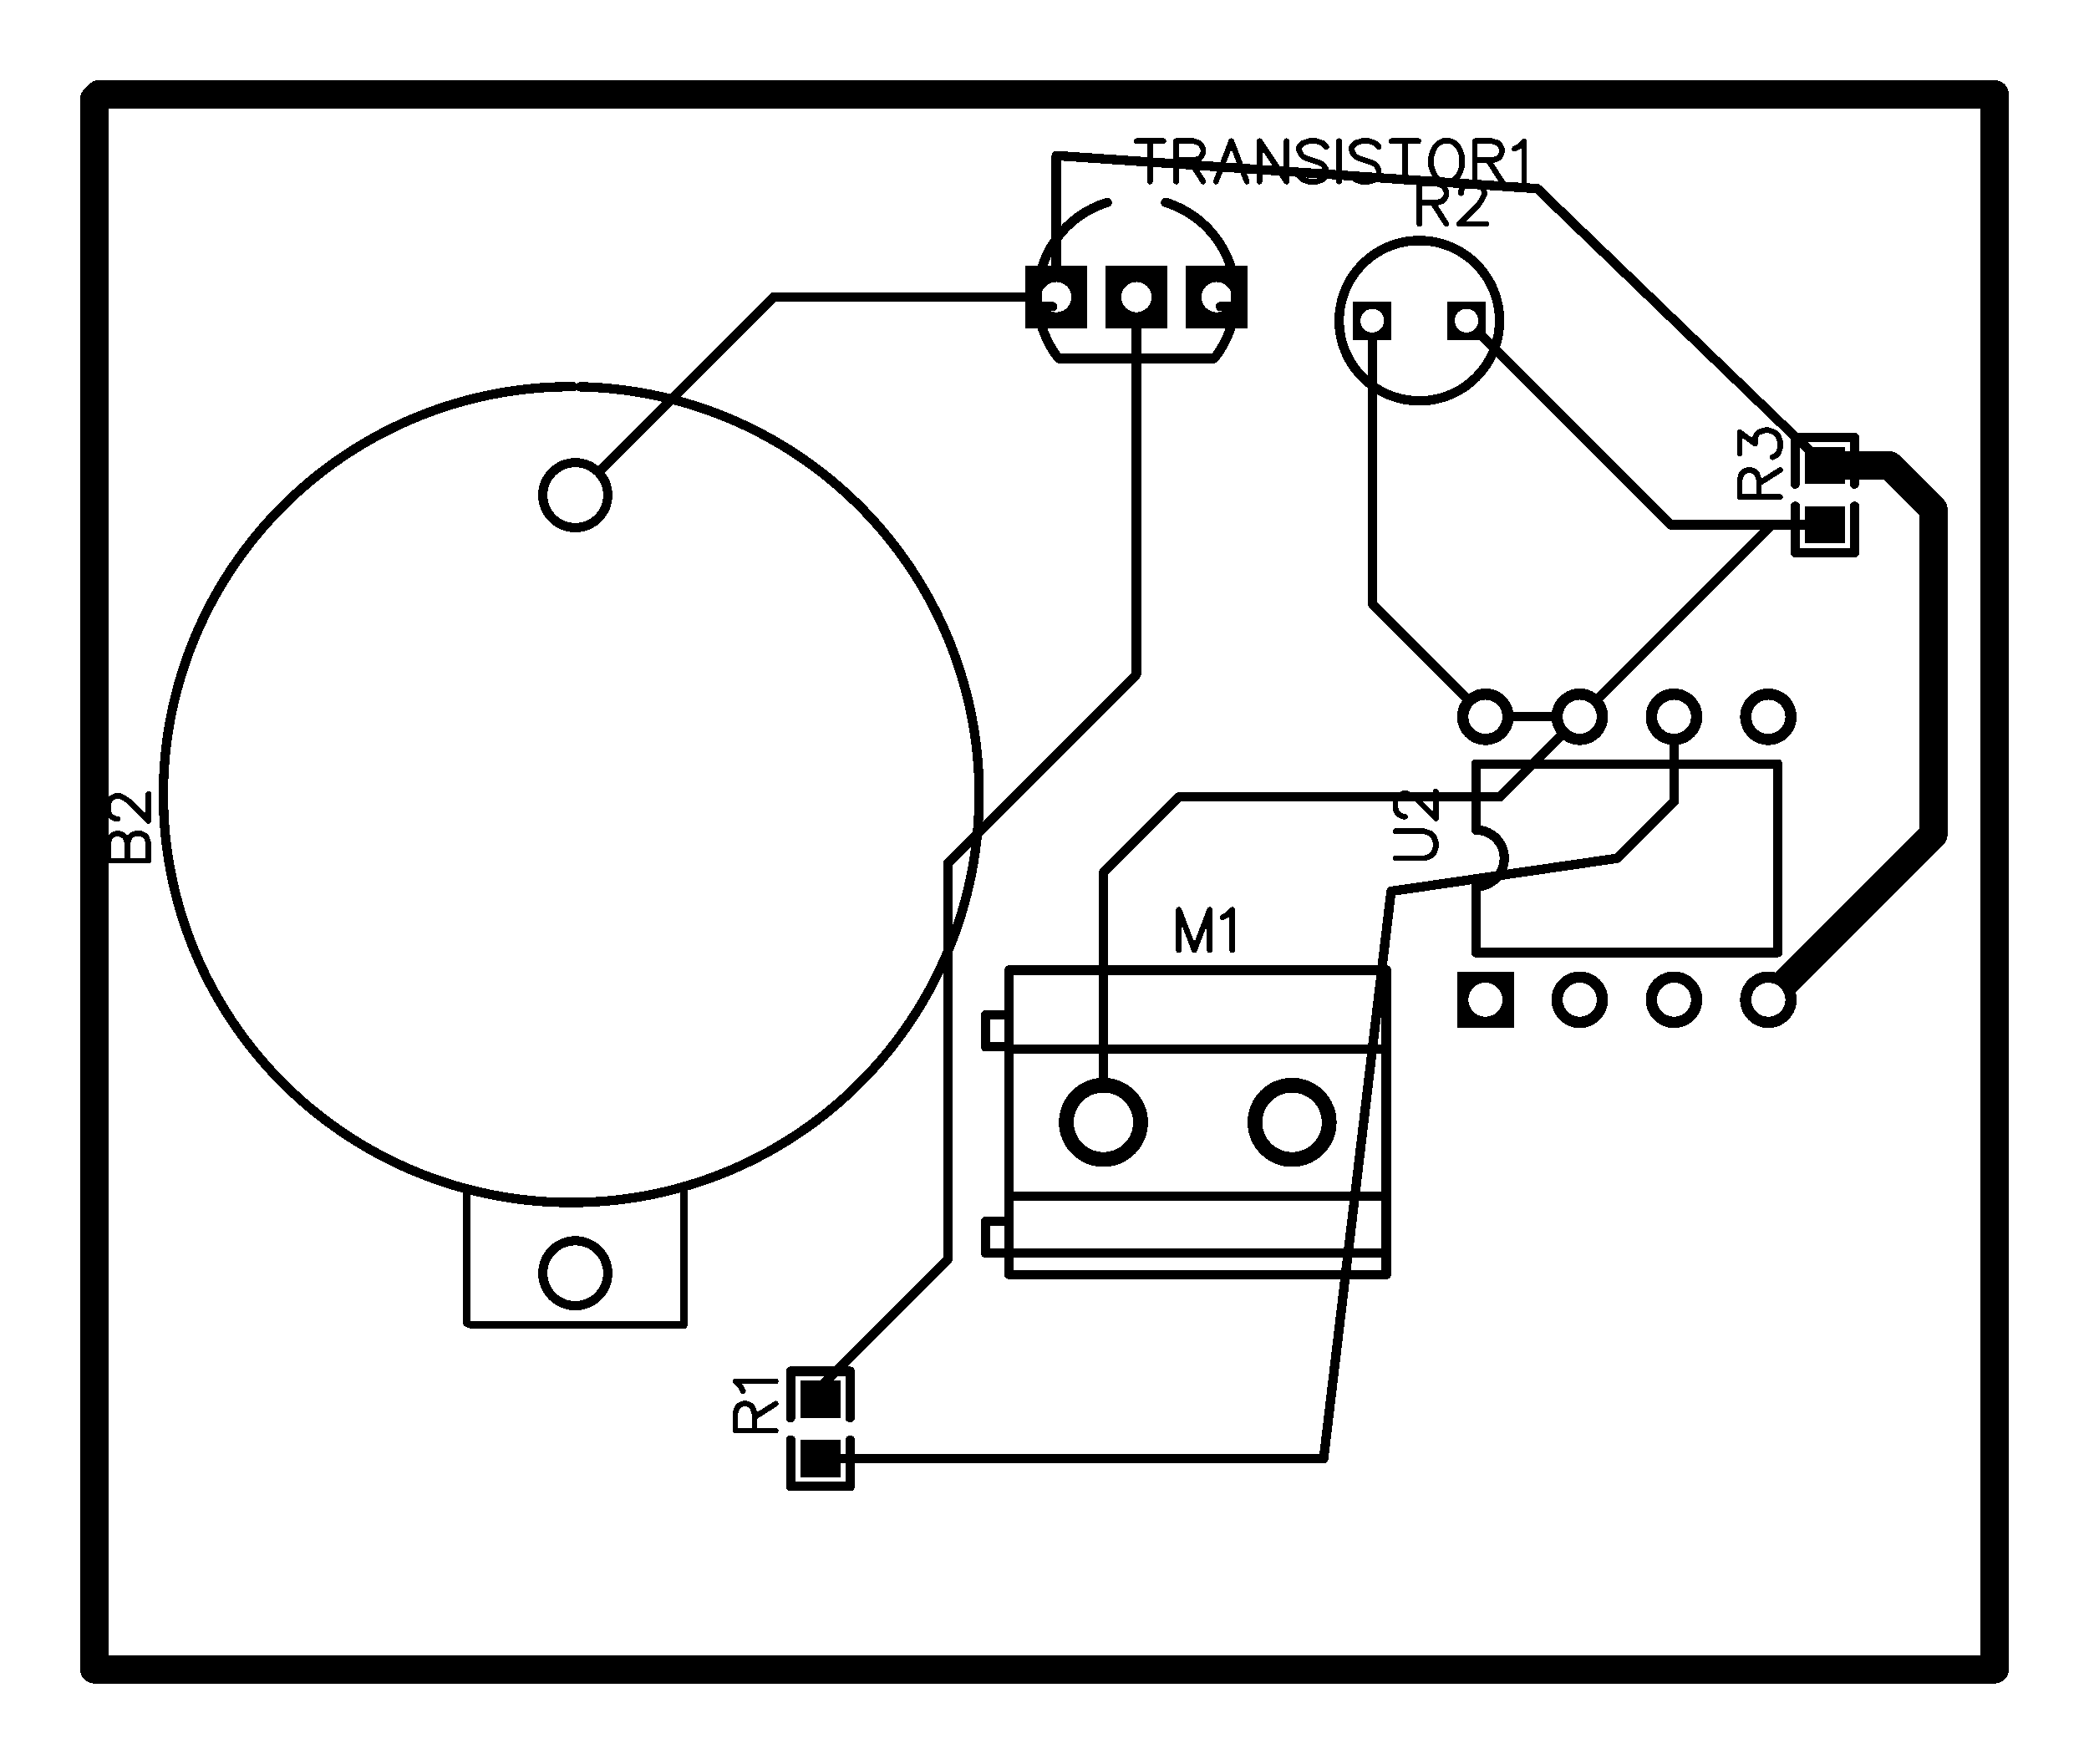 <svg xmlns="http://www.w3.org/2000/svg" xmlns:xlink="http://www.w3.org/1999/xlink" width="56.261mm" height="47.498mm" viewBox="4048 3040 221.5 187"><title></title><style type="text/css">
*[layerid="1"] {stroke:#000000;fill:#000000;}
*[layerid="2"] {stroke:#000000;fill:#000000;}
*[layerid="3"] {stroke:#000000;fill:#000000;}
*[layerid="4"] {stroke:#000000;fill:#000000;}
*[layerid="5"] {stroke:#000000;fill:#000000;}
*[layerid="6"] {stroke:#000000;fill:#000000;}
*[layerid="7"] {stroke:#000000;fill:#000000;}
*[layerid="8"] {stroke:#000000;fill:#000000;}
*[layerid="9"] {stroke:#000000;fill:#000000;}
*[layerid="10"] {stroke:#000000;fill:#000000;}
*[layerid="11"] {stroke:#000000;fill:#000000;}
*[layerid="12"] {stroke:#000000;fill:#000000;}
*[layerid="13"] {stroke:#000000;fill:#000000;}
*[layerid="14"] {stroke:#000000;fill:#000000;}
*[layerid="15"] {stroke:#000000;fill:#000000;}
*[layerid="19"] {stroke:#000000;fill:#000000;}
*[layerid="21"] {stroke:#000000;fill:#000000;}
*[layerid="22"] {stroke:#000000;fill:#000000;}
*[layerid="23"] {stroke:#000000;fill:#000000;}
*[layerid="24"] {stroke:#000000;fill:#000000;}
*[layerid="25"] {stroke:#000000;fill:#000000;}
*[layerid="26"] {stroke:#000000;fill:#000000;}
*[layerid="27"] {stroke:#000000;fill:#000000;}
*[layerid="28"] {stroke:#000000;fill:#000000;}
*[layerid="29"] {stroke:#000000;fill:#000000;}
*[layerid="30"] {stroke:#000000;fill:#000000;}
*[layerid="31"] {stroke:#000000;fill:#000000;}
*[layerid="32"] {stroke:#000000;fill:#000000;}
*[layerid="33"] {stroke:#000000;fill:#000000;}
*[layerid="34"] {stroke:#000000;fill:#000000;}
*[layerid="35"] {stroke:#000000;fill:#000000;}
*[layerid="36"] {stroke:#000000;fill:#000000;}
*[layerid="37"] {stroke:#000000;fill:#000000;}
*[layerid="38"] {stroke:#000000;fill:#000000;}
*[layerid="39"] {stroke:#000000;fill:#000000;}
*[layerid="40"] {stroke:#000000;fill:#000000;}
*[layerid="41"] {stroke:#000000;fill:#000000;}
*[layerid="42"] {stroke:#000000;fill:#000000;}
*[layerid="43"] {stroke:#000000;fill:#000000;}
*[layerid="44"] {stroke:#000000;fill:#000000;}
*[layerid="45"] {stroke:#000000;fill:#000000;}
*[layerid="46"] {stroke:#000000;fill:#000000;}
*[layerid="47"] {stroke:#000000;fill:#000000;}
*[layerid="48"] {stroke:#000000;fill:#000000;}
*[layerid="49"] {stroke:#000000;fill:#000000;}
*[layerid="50"] {stroke:#000000;fill:#000000;}
*[layerid="51"] {stroke:#000000;fill:#000000;}
*[layerid="52"] {stroke:#000000;fill:#000000;}
*[layerid="99"] {stroke:#000000;fill:#000000;}
*[layerid="100"] {stroke:#000000;fill:#000000;}
*[layerid="101"] {stroke:#000000;fill:#000000;}
*[layerid="Hole"] {stroke:#000000;fill:#000000;}
*[layerid="DRCError"] {stroke:#000000;fill:#000000;}
*[fill="none"] {fill: none;}
*[stroke="none"] {stroke: none;}
path, polyline, polygon, line {stroke-linecap:round;}
g[c_partid="part_pad"][layerid="1"] ellipse:not([c_etype="pad_outer"]) {fill:#000000;}
g[c_partid="part_pad"][layerid="1"] polygon:not([c_etype="pad_outer"]) {fill:#000000;}
g[c_partid="part_pad"][layerid="1"] polyline:not([c_etype="pad_outer"]) {stroke:#000000;}
g[c_partid="part_pad"][layerid="2"] ellipse:not([c_etype="pad_outer"]) {fill:#000000;}
g[c_partid="part_pad"][layerid="2"] polygon:not([c_etype="pad_outer"]) {fill:#000000;}
g[c_partid="part_pad"][layerid="2"] polyline:not([c_etype="pad_outer"]) {stroke:#000000;}
g[c_partid="part_pad"][layerid="11"] ellipse:not([c_etype="pad_outer"]) {fill:#000000;}
g[c_partid="part_pad"][layerid="11"] polygon:not([c_etype="pad_outer"]) {fill:#000000;}
g[c_partid="part_pad"][layerid="11"] polyline:not([c_etype="pad_outer"]) {stroke:#000000;}
g[c_partid="part_pad"][layerid="11"] circle {fill:#FFFFFF;}
g[c_partid="part_pad"][layerid="11"] > polyline:nth-of-type(2) {stroke:#FFFFFF;}
g[c_partid="part_pad"][layerid="11"][c_shape="ELLIPSE"]  polyline:nth-last-of-type(1) {stroke:#FFFFFF;}
g[c_partid="part_pad"][layerid="11"][c_shape="RECT"]  polyline:nth-last-of-type(1) {stroke:#FFFFFF;}
g[c_partid="part_pad"][layerid="11"][c_shape="POLYGON"]  polyline:nth-last-of-type(1) {stroke:#FFFFFF;}
g[c_partid="part_via"] > * + circle, #gCurParts g[c_partid="part_via"] > * + circle {fill:#FFFFFF;}
g[c_partid="part_pad"] > polygon[c_etype="pad_outer"], #gCurParts g[c_partid="part_pad"] > polygon[c_etype="pad_outer"] {stroke-linejoin: miter;stroke-miterlimit: 100;}
g[c_partid="part_hole"] > circle {fill: #FFFFFF;}path, polyline, polygon {stroke-linejoin:round;}
rect, circle, ellipse, polyline, line, polygon, path {shape-rendering:crispEdges;}
</style>
<rect x="4048" y="3040" width="221.5" height="187" fill="#FFFFFF" stroke="none"/><polyline points="4241.5 3089.35 4248.35 3089.35 4253 3094 4253 3128.5 4235.5 3146" stroke-width="3"  stroke-linecap="round" fill="none" layerid="1" net="R3_2" id="gge230" locked="0" /><polyline points="4160 3071.5 4160 3056.5 4211 3060 4241.5 3089.35" stroke-width="1"  stroke-linecap="round" fill="none" layerid="1" net="R3_2" id="gge213" locked="0" /><polyline points="4225.5 3116 4225.5 3125 4219.5 3131 4195.5 3134.5 4188.35 3194.65 4135 3194.65" stroke-width="1"  stroke-linecap="round" fill="none" layerid="1" net="R1_1" id="gge212" locked="0" /><polyline points="4109 3092.5 4130 3071.5 4160 3071.5" stroke-width="1"  stroke-linecap="round" fill="none" layerid="1" net="R3_2" id="gge198" locked="0" /><polyline points="4205.5 3116 4193.5 3104 4193.5 3074" stroke-width="1"  stroke-linecap="round" fill="none" layerid="1" net="R2_1" id="gge200" locked="0" /><polyline points="4203.5 3074 4225.149 3095.649 4241.5 3095.649" stroke-width="1"  stroke-linecap="round" fill="none" layerid="1" net="R3_1" id="gge201" locked="0" /><polyline points="4165 3159 4165 3132.5 4173 3124.5 4207 3124.5 4215.5 3116 4205.5 3116" stroke-width="1"  stroke-linecap="round" fill="none" layerid="1" net="R2_1" id="gge204" locked="0" /><polyline points="4241.5 3095.649 4235.851 3095.649 4215.5 3116" stroke-width="1"  stroke-linecap="round" fill="none" layerid="1" net="R3_1" id="gge202" locked="0" /><polyline points="4168.5 3071.5 4168.5 3111.5 4148.5 3131.5 4148.5 3173.5 4135 3187 4135 3188.351" stroke-width="1"  stroke-linecap="round" fill="none" layerid="1" net="R1_2" id="gge211" locked="0" /><g c_partid="part_pad" c_etype="pinpart" c_origin="4241.5,3089.35" layerid="1" number="2" net="R3_2" plated ="Y"  id="gge107" locked="0" c_rotation="90" c_width="3.937" c_height="4.331" title="R3_2" c_shape="RECT" pasteexpansion="0" solderexpansion="0.4"><polygon  c_etype="pad_shell" points="4239.335 3091.319 4239.335 3087.382 4243.665 3087.382 4243.665 3091.319" layerid="1" stroke-width="0" /><circle c_etype="pad_hole" cx="4241.5" cy="3089.351" r="0" layerid="1" stroke-width="0"/></g><g c_partid="part_pad" c_etype="pinpart" c_origin="4241.5,3095.649" layerid="1" number="1" net="R3_1" plated ="Y"  id="gge112" locked="0" c_rotation="90" c_width="3.937" c_height="4.331" title="R3_1" c_shape="RECT" pasteexpansion="0" solderexpansion="0.4"><polygon  c_etype="pad_shell" points="4239.335 3097.618 4239.335 3093.681 4243.665 3093.681 4243.665 3097.618" layerid="1" stroke-width="0" /><circle c_etype="pad_hole" cx="4241.5" cy="3095.649" r="0" layerid="1" stroke-width="0"/></g><g c_partid="part_pad" c_etype="pinpart" c_origin="4135,3188.35" layerid="1" number="2" net="R1_2" plated ="Y"  id="gge131" locked="0" c_rotation="90" c_width="3.937" c_height="4.331" title="R1_2" c_shape="RECT" pasteexpansion="0" solderexpansion="0.4"><polygon  c_etype="pad_shell" points="4132.835 3190.319 4132.835 3186.382 4137.165 3186.382 4137.165 3190.319" layerid="1" stroke-width="0" /><circle c_etype="pad_hole" cx="4135" cy="3188.351" r="0" layerid="1" stroke-width="0"/></g><g c_partid="part_pad" c_etype="pinpart" c_origin="4135,3194.649" layerid="1" number="1" net="R1_1" plated ="Y"  id="gge136" locked="0" c_rotation="90" c_width="3.937" c_height="4.331" title="R1_1" c_shape="RECT" pasteexpansion="0" solderexpansion="0.4"><polygon  c_etype="pad_shell" points="4132.835 3196.618 4132.835 3192.681 4137.165 3192.681 4137.165 3196.618" layerid="1" stroke-width="0" /><circle c_etype="pad_hole" cx="4135" cy="3194.649" r="0" layerid="1" stroke-width="0"/></g><g c_partid="part_pad" c_etype="pinpart" c_origin="4165,3159" layerid="11" number="1" net="R2_1" plated ="Y"  id="gge18" locked="0" c_rotation="0" c_width="9.449" c_height="9.449" title="R2_1" c_shape="ELLIPSE" pasteexpansion="0" solderexpansion="0.4"><ellipse c_etype="pad_shell" cx="4165" cy="3159" rx="4.724" ry="4.724" layerid="11" stroke-width="0"/><circle c_etype="pad_hole" cx="4165" cy="3159" r="3.15" layerid="11" stroke-width="0"/></g><g c_partid="part_pad" c_etype="pinpart" c_origin="4185,3159" layerid="11" number="2" net="M1_2" plated ="Y"  id="gge23" locked="0" c_rotation="0" c_width="9.449" c_height="9.449" title="M1_2" c_shape="ELLIPSE" pasteexpansion="0" solderexpansion="0.4"><ellipse c_etype="pad_shell" cx="4185" cy="3159" rx="4.724" ry="4.724" layerid="11" stroke-width="0"/><circle c_etype="pad_hole" cx="4185" cy="3159" r="3.15" layerid="11" stroke-width="0"/></g><g c_partid="part_pad" c_etype="pinpart" c_origin="4203.5,3074" layerid="11" number="2" net="R3_1" plated ="Y"  id="gge35" locked="0" c_rotation="0" c_width="4.07" c_height="4.07" title="R3_1" c_shape="RECT" pasteexpansion="0" solderexpansion="0.4"><polygon  c_etype="pad_shell" points="4201.462 3071.967 4205.537 3071.967 4205.537 3076.032 4201.462 3076.032" layerid="11" stroke-width="0" /><circle c_etype="pad_hole" cx="4203.5" cy="3074" r="1.25" layerid="11" stroke-width="0"/></g><g c_partid="part_pad" c_etype="pinpart" c_origin="4193.5,3074" layerid="11" number="1" net="R2_1" plated ="Y"  id="gge40" locked="0" c_rotation="0" c_width="4.07" c_height="4.07" title="R2_1" c_shape="RECT" pasteexpansion="0" solderexpansion="0.4"><polygon  c_etype="pad_shell" points="4191.462 3071.967 4195.537 3071.967 4195.537 3076.032 4191.462 3076.032" layerid="11" stroke-width="0" /><circle c_etype="pad_hole" cx="4193.5" cy="3074" r="1.25" layerid="11" stroke-width="0"/></g><g c_partid="part_pad" c_etype="pinpart" c_origin="4205.5,3146" layerid="11" number="1" net="U2_1" plated ="Y"  id="gge53" locked="0" c_rotation="90" c_width="6" c_height="6" title="U2_1" c_shape="RECT" pasteexpansion="0" solderexpansion="0.4"><polygon  c_etype="pad_shell" points="4202.5 3149 4202.5 3143 4208.5 3143 4208.5 3149" layerid="11" stroke-width="0" /><circle c_etype="pad_hole" cx="4205.5" cy="3146" r="1.8" layerid="11" stroke-width="0"/></g><g c_partid="part_pad" c_etype="pinpart" c_origin="4215.5,3146" layerid="11" number="2" net="U2_2" plated ="Y"  id="gge58" locked="0" c_rotation="90" c_width="6" c_height="6" title="U2_2" c_shape="ELLIPSE" pasteexpansion="0" solderexpansion="0.4"><ellipse c_etype="pad_shell" cx="4215.5" cy="3146" rx="3" ry="3" layerid="11" stroke-width="0"/><circle c_etype="pad_hole" cx="4215.5" cy="3146" r="1.8" layerid="11" stroke-width="0"/></g><g c_partid="part_pad" c_etype="pinpart" c_origin="4225.5,3146" layerid="11" number="3" net="U2_3" plated ="Y"  id="gge63" locked="0" c_rotation="90" c_width="6" c_height="6" title="U2_3" c_shape="ELLIPSE" pasteexpansion="0" solderexpansion="0.4"><ellipse c_etype="pad_shell" cx="4225.5" cy="3146" rx="3" ry="3" layerid="11" stroke-width="0"/><circle c_etype="pad_hole" cx="4225.5" cy="3146" r="1.8" layerid="11" stroke-width="0"/></g><g c_partid="part_pad" c_etype="pinpart" c_origin="4235.5,3146" layerid="11" number="4" net="R3_2" plated ="Y"  id="gge68" locked="0" c_rotation="90" c_width="6" c_height="6" title="R3_2" c_shape="ELLIPSE" pasteexpansion="0" solderexpansion="0.4"><ellipse c_etype="pad_shell" cx="4235.5" cy="3146" rx="3" ry="3" layerid="11" stroke-width="0"/><circle c_etype="pad_hole" cx="4235.5" cy="3146" r="1.8" layerid="11" stroke-width="0"/></g><g c_partid="part_pad" c_etype="pinpart" c_origin="4235.5,3116" layerid="11" number="5" net="U2_5" plated ="Y"  id="gge73" locked="0" c_rotation="90" c_width="6" c_height="6" title="U2_5" c_shape="ELLIPSE" pasteexpansion="0" solderexpansion="0.4"><ellipse c_etype="pad_shell" cx="4235.5" cy="3116" rx="3" ry="3" layerid="11" stroke-width="0"/><circle c_etype="pad_hole" cx="4235.5" cy="3116" r="1.8" layerid="11" stroke-width="0"/></g><g c_partid="part_pad" c_etype="pinpart" c_origin="4225.5,3116" layerid="11" number="6" net="R1_1" plated ="Y"  id="gge78" locked="0" c_rotation="90" c_width="6" c_height="6" title="R1_1" c_shape="ELLIPSE" pasteexpansion="0" solderexpansion="0.4"><ellipse c_etype="pad_shell" cx="4225.5" cy="3116" rx="3" ry="3" layerid="11" stroke-width="0"/><circle c_etype="pad_hole" cx="4225.5" cy="3116" r="1.8" layerid="11" stroke-width="0"/></g><g c_partid="part_pad" c_etype="pinpart" c_origin="4215.5,3116" layerid="11" number="7" net="R3_1" plated ="Y"  id="gge83" locked="0" c_rotation="90" c_width="6" c_height="6" title="R3_1" c_shape="ELLIPSE" pasteexpansion="0" solderexpansion="0.4"><ellipse c_etype="pad_shell" cx="4215.5" cy="3116" rx="3" ry="3" layerid="11" stroke-width="0"/><circle c_etype="pad_hole" cx="4215.5" cy="3116" r="1.8" layerid="11" stroke-width="0"/></g><g c_partid="part_pad" c_etype="pinpart" c_origin="4205.5,3116" layerid="11" number="8" net="R2_1" plated ="Y"  id="gge88" locked="0" c_rotation="90" c_width="6" c_height="6" title="R2_1" c_shape="ELLIPSE" pasteexpansion="0" solderexpansion="0.4"><ellipse c_etype="pad_shell" cx="4205.5" cy="3116" rx="3" ry="3" layerid="11" stroke-width="0"/><circle c_etype="pad_hole" cx="4205.5" cy="3116" r="1.8" layerid="11" stroke-width="0"/></g><g c_partid="part_pad" c_etype="pinpart" c_origin="4160,3071.5" layerid="11" number="1" net="R3_2" plated ="Y"  id="gge153" locked="0" c_rotation="0" c_width="6.6" c_height="6.6" title="R3_2" c_shape="RECT" pasteexpansion="0" solderexpansion="0.4"><polygon  c_etype="pad_shell" points="4156.7 3068.2 4163.3 3068.2 4163.3 3074.8 4156.7 3074.8" layerid="11" stroke-width="0" /><circle c_etype="pad_hole" cx="4160" cy="3071.5" r="1.6" layerid="11" stroke-width="0"/></g><g c_partid="part_pad" c_etype="pinpart" c_origin="4168.5,3071.5" layerid="11" number="2" net="R1_2" plated ="Y"  id="gge158" locked="0" c_rotation="0" c_width="6.6" c_height="6.6" title="R1_2" c_shape="RECT" pasteexpansion="0" solderexpansion="0.4"><polygon  c_etype="pad_shell" points="4165.2 3068.2 4171.8 3068.2 4171.8 3074.8 4165.2 3074.8" layerid="11" stroke-width="0" /><circle c_etype="pad_hole" cx="4168.5" cy="3071.5" r="1.6" layerid="11" stroke-width="0"/></g><g c_partid="part_pad" c_etype="pinpart" c_origin="4177,3071.5" layerid="11" number="3" net="M1_2" plated ="Y"  id="gge163" locked="0" c_rotation="0" c_width="6.6" c_height="6.6" title="M1_2" c_shape="RECT" pasteexpansion="0" solderexpansion="0.4"><polygon  c_etype="pad_shell" points="4173.7 3068.2 4180.3 3068.2 4180.3 3074.8 4173.7 3074.8" layerid="11" stroke-width="0" /><circle c_etype="pad_hole" cx="4177" cy="3071.5" r="1.6" layerid="11" stroke-width="0"/></g><g c_partid="part_pad" c_etype="pinpart" c_origin="4109,3175" layerid="11" number="1" net="R2_1" plated ="Y"  id="gge176" locked="0" c_rotation="90" c_width="7.874" c_height="7.874" title="R2_1" c_shape="ELLIPSE" pasteexpansion="0" solderexpansion="0.4"><ellipse c_etype="pad_shell" cx="4109" cy="3175" rx="3.937" ry="3.937" layerid="11" stroke-width="0"/><circle c_etype="pad_hole" cx="4109" cy="3175" r="2.953" layerid="11" stroke-width="0"/></g><g c_partid="part_pad" c_etype="pinpart" c_origin="4109,3092.5" layerid="11" number="2" net="R3_2" plated ="Y"  id="gge181" locked="0" c_rotation="90" c_width="7.874" c_height="7.874" title="R3_2" c_shape="ELLIPSE" pasteexpansion="0" solderexpansion="0.4"><ellipse c_etype="pad_shell" cx="4109" cy="3092.5" rx="3.937" ry="3.937" layerid="11" stroke-width="0"/><circle c_etype="pad_hole" cx="4109" cy="3092.5" r="2.953" layerid="11" stroke-width="0"/></g><polyline points="4155 3169.5 4152.5 3169.5 4152.5 3172.873 4155 3172.873" stroke-width="1"  stroke-linecap="round" fill="none" layerid="3" net="" id="gge7" locked="0" /><polyline points="4155 3147.627 4152.5 3147.627 4152.5 3151 4155 3151" stroke-width="1"  stroke-linecap="round" fill="none" layerid="3" net="" id="gge8" locked="0" /><polyline points="4155 3172.846 4195 3172.846" stroke-width="1"  stroke-linecap="round" fill="none" layerid="3" net="" id="gge9" locked="0" /><polyline points="4155 3166.846 4195 3166.846" stroke-width="1"  stroke-linecap="round" fill="none" layerid="3" net="" id="gge10" locked="0" /><polyline points="4155 3151.246 4195 3151.246" stroke-width="1"  stroke-linecap="round" fill="none" layerid="3" net="" id="gge11" locked="0" /><polyline points="4155 3175.142 4195 3175.142" stroke-width="1"  stroke-linecap="round" fill="none" layerid="3" net="" id="gge12" locked="0" /><polyline points="4195 3142.858 4195 3175.142" stroke-width="1"  stroke-linecap="round" fill="none" layerid="3" net="" id="gge13" locked="0" /><polyline points="4155 3142.858 4155 3175.142" stroke-width="1"  stroke-linecap="round" fill="none" layerid="3" net="" id="gge14" locked="0" /><polyline points="4155 3142.858 4195 3142.858" stroke-width="1"  stroke-linecap="round" fill="none" layerid="3" net="" id="gge15" locked="0" /><polyline points="4204.5 3128 4204.5 3128 4204.5 3121 4236.5 3121 4236.5 3141 4204.5 3141 4204.5 3134 4204.5 3134" stroke-width="1"  stroke-linecap="round" fill="none" layerid="3" net="" id="gge51" locked="0" /><polyline points="4238.35 3098.602 4244.65 3098.602" stroke-width="1"  stroke-linecap="round" fill="none" layerid="3" net="" id="gge99" locked="0" /><polyline points="4244.63 3091.316 4244.63 3086.395" stroke-width="1"  stroke-linecap="round" fill="none" layerid="3" net="" id="gge100" locked="0" /><polyline points="4238.33 3091.316 4238.33 3086.395" stroke-width="1"  stroke-linecap="round" fill="none" layerid="3" net="" id="gge101" locked="0" /><polyline points="4244.65 3093.681 4244.65 3098.602" stroke-width="1"  stroke-linecap="round" fill="none" layerid="3" net="" id="gge102" locked="0" /><polyline points="4238.35 3093.681 4238.35 3098.602" stroke-width="1"  stroke-linecap="round" fill="none" layerid="3" net="" id="gge103" locked="0" /><polyline points="4238.33 3086.395 4244.63 3086.395" stroke-width="1"  stroke-linecap="round" fill="none" layerid="3" net="" id="gge104" locked="0" /><polyline points="4131.85 3197.602 4138.15 3197.602" stroke-width="1"  stroke-linecap="round" fill="none" layerid="3" net="" id="gge123" locked="0" /><polyline points="4138.13 3190.316 4138.13 3185.395" stroke-width="1"  stroke-linecap="round" fill="none" layerid="3" net="" id="gge124" locked="0" /><polyline points="4131.83 3190.316 4131.83 3185.395" stroke-width="1"  stroke-linecap="round" fill="none" layerid="3" net="" id="gge125" locked="0" /><polyline points="4138.15 3192.681 4138.15 3197.602" stroke-width="1"  stroke-linecap="round" fill="none" layerid="3" net="" id="gge126" locked="0" /><polyline points="4131.85 3192.681 4131.85 3197.602" stroke-width="1"  stroke-linecap="round" fill="none" layerid="3" net="" id="gge127" locked="0" /><polyline points="4131.83 3185.395 4138.13 3185.395" stroke-width="1"  stroke-linecap="round" fill="none" layerid="3" net="" id="gge128" locked="0" /><polyline points="4160.3 3078 4176.7 3078" stroke-width="1"  stroke-linecap="round" fill="none" layerid="3" net="" id="gge147" locked="0" /><polyline points="4158 3072.5 4159.6 3072.5" stroke-width="1"  stroke-linecap="round" fill="none" layerid="3" net="" id="gge148" locked="0" /><polyline points="4177.4 3072.5 4179 3072.5" stroke-width="1"  stroke-linecap="round" fill="none" layerid="3" net="" id="gge149" locked="0" /><polyline points="4120.5 3166 4120.5 3180.5 4098 3180.5 4097.5 3180.293 4097.5 3166.5" stroke-width="0.787"  stroke-linecap="round" fill="none" layerid="3" net="" id="gge175" locked="0" /><g c_partid="part_pcbtext" c_etype="" c_origin="4173,3134" c_rotation="0" c_mirror="0" id="gge3" locked="0" layerid="3" c_shapetype="group" display="none"><path c_fontsize="4.5" c_fontfamily="" c_text="Motor_DC" d="M 4173 3129.46 L 4173 3133.75 M 4173 3129.46 L 4174.64 3133.75 M 4176.27 3129.46 L 4174.64 3133.75 M 4176.27 3129.46 L 4176.27 3133.75 M 4178.65 3130.89 L 4178.24 3131.1 L 4177.83 3131.5 L 4177.62 3132.12 L 4177.62 3132.53 L 4177.83 3133.14 L 4178.24 3133.55 L 4178.65 3133.75 L 4179.26 3133.75 L 4179.67 3133.55 L 4180.08 3133.14 L 4180.28 3132.53 L 4180.28 3132.12 L 4180.08 3131.5 L 4179.67 3131.1 L 4179.26 3130.89 L 4178.65 3130.89 M 4182.25 3129.46 L 4182.25 3132.94 L 4182.45 3133.55 L 4182.86 3133.75 L 4183.27 3133.75 M 4181.63 3130.89 L 4183.06 3130.89 M 4185.64 3130.89 L 4185.23 3131.1 L 4184.82 3131.5 L 4184.62 3132.12 L 4184.62 3132.53 L 4184.82 3133.14 L 4185.23 3133.55 L 4185.64 3133.75 L 4186.25 3133.75 L 4186.66 3133.55 L 4187.07 3133.14 L 4187.28 3132.53 L 4187.28 3132.12 L 4187.07 3131.5 L 4186.66 3131.1 L 4186.25 3130.89 L 4185.64 3130.89 M 4188.63 3130.89 L 4188.63 3133.75 M 4188.63 3132.12 L 4188.83 3131.5 L 4189.24 3131.1 L 4189.65 3130.89 L 4190.26 3130.89 M 4191.61 3135.19 L 4195.3 3135.19 M 4196.65 3129.46 L 4196.65 3133.75 M 4196.65 3129.46 L 4198.08 3129.46 L 4198.69 3129.66 L 4199.1 3130.07 L 4199.3 3130.48 L 4199.51 3131.1 L 4199.51 3132.12 L 4199.3 3132.73 L 4199.1 3133.14 L 4198.69 3133.55 L 4198.08 3133.75 L 4196.65 3133.75 M 4203.93 3130.48 L 4203.72 3130.07 L 4203.31 3129.66 L 4202.9 3129.46 L 4202.09 3129.46 L 4201.68 3129.66 L 4201.27 3130.07 L 4201.06 3130.48 L 4200.86 3131.1 L 4200.86 3132.12 L 4201.06 3132.73 L 4201.27 3133.14 L 4201.68 3133.55 L 4202.09 3133.75 L 4202.9 3133.75 L 4203.31 3133.55 L 4203.72 3133.14 L 4203.93 3132.73" fill="none"  stroke-width="0.6" c_note="note_name" /></g><g c_partid="part_pcbtext" c_etype="" c_origin="4173,3141" c_rotation="0" c_mirror="0" id="gge5" locked="0" layerid="3" c_shapetype="group" ><path c_fontsize="4.5" c_fontfamily="" c_text="M1" d="M 4173 3136.46 L 4173 3140.75 M 4173 3136.46 L 4174.64 3140.75 M 4176.27 3136.46 L 4174.64 3140.75 M 4176.27 3136.46 L 4176.27 3140.75 M 4177.62 3137.28 L 4178.03 3137.07 L 4178.65 3136.46 L 4178.65 3140.75" fill="none"  stroke-width="0.6" c_note="note_pre" /></g><g c_partid="part_pcbtext" c_etype="" c_origin="4198.497,3057.002" c_rotation="0" c_mirror="0" id="gge30" locked="0" layerid="3" c_shapetype="group" display="none"><path c_fontsize="4.5" c_fontfamily="" c_text="PHOTORESPDV-P9" d="M 4198.497 3052.462 L 4198.497 3056.752 M 4198.497 3052.462 L 4200.337 3052.462 L 4200.947 3052.662 L 4201.157 3052.872 L 4201.357 3053.282 L 4201.357 3053.892 L 4201.157 3054.302 L 4200.947 3054.502 L 4200.337 3054.712 L 4198.497 3054.712 M 4202.707 3052.462 L 4202.707 3056.752 M 4205.577 3052.462 L 4205.577 3056.752 M 4202.707 3054.502 L 4205.577 3054.502 M 4208.147 3052.462 L 4207.747 3052.662 L 4207.337 3053.072 L 4207.127 3053.482 L 4206.927 3054.102 L 4206.927 3055.122 L 4207.127 3055.732 L 4207.337 3056.142 L 4207.747 3056.552 L 4208.147 3056.752 L 4208.967 3056.752 L 4209.377 3056.552 L 4209.787 3056.142 L 4209.997 3055.732 L 4210.197 3055.122 L 4210.197 3054.102 L 4209.997 3053.482 L 4209.787 3053.072 L 4209.377 3052.662 L 4208.967 3052.462 L 4208.147 3052.462 M 4212.977 3052.462 L 4212.977 3056.752 M 4211.547 3052.462 L 4214.407 3052.462 M 4216.987 3052.462 L 4216.577 3052.662 L 4216.167 3053.072 L 4215.967 3053.482 L 4215.757 3054.102 L 4215.757 3055.122 L 4215.967 3055.732 L 4216.167 3056.142 L 4216.577 3056.552 L 4216.987 3056.752 L 4217.807 3056.752 L 4218.217 3056.552 L 4218.627 3056.142 L 4218.827 3055.732 L 4219.037 3055.122 L 4219.037 3054.102 L 4218.827 3053.482 L 4218.627 3053.072 L 4218.217 3052.662 L 4217.807 3052.462 L 4216.987 3052.462 M 4220.387 3052.462 L 4220.387 3056.752 M 4220.387 3052.462 L 4222.227 3052.462 L 4222.837 3052.662 L 4223.047 3052.872 L 4223.247 3053.282 L 4223.247 3053.692 L 4223.047 3054.102 L 4222.837 3054.302 L 4222.227 3054.502 L 4220.387 3054.502 M 4221.817 3054.502 L 4223.247 3056.752 M 4224.597 3052.462 L 4224.597 3056.752 M 4224.597 3052.462 L 4227.257 3052.462 M 4224.597 3054.502 L 4226.237 3054.502 M 4224.597 3056.752 L 4227.257 3056.752 M 4231.467 3053.072 L 4231.057 3052.662 L 4230.447 3052.462 L 4229.627 3052.462 L 4229.017 3052.662 L 4228.607 3053.072 L 4228.607 3053.482 L 4228.807 3053.892 L 4229.017 3054.102 L 4229.427 3054.302 L 4230.647 3054.712 L 4231.057 3054.912 L 4231.267 3055.122 L 4231.467 3055.532 L 4231.467 3056.142 L 4231.057 3056.552 L 4230.447 3056.752 L 4229.627 3056.752 L 4229.017 3056.552 L 4228.607 3056.142 M 4232.817 3052.462 L 4232.817 3056.752 M 4232.817 3052.462 L 4234.657 3052.462 L 4235.277 3052.662 L 4235.477 3052.872 L 4235.687 3053.282 L 4235.687 3053.892 L 4235.477 3054.302 L 4235.277 3054.502 L 4234.657 3054.712 L 4232.817 3054.712 M 4237.037 3052.462 L 4237.037 3056.752 M 4237.037 3052.462 L 4238.467 3052.462 L 4239.077 3052.662 L 4239.487 3053.072 L 4239.697 3053.482 L 4239.897 3054.102 L 4239.897 3055.122 L 4239.697 3055.732 L 4239.487 3056.142 L 4239.077 3056.552 L 4238.467 3056.752 L 4237.037 3056.752 M 4241.247 3052.462 L 4242.887 3056.752 M 4244.517 3052.462 L 4242.887 3056.752 M 4245.867 3054.912 L 4249.547 3054.912 M 4250.897 3052.462 L 4250.897 3056.752 M 4250.897 3052.462 L 4252.747 3052.462 L 4253.357 3052.662 L 4253.557 3052.872 L 4253.767 3053.282 L 4253.767 3053.892 L 4253.557 3054.302 L 4253.357 3054.502 L 4252.747 3054.712 L 4250.897 3054.712 M 4257.777 3053.892 L 4257.567 3054.502 L 4257.157 3054.912 L 4256.547 3055.122 L 4256.347 3055.122 L 4255.727 3054.912 L 4255.317 3054.502 L 4255.117 3053.892 L 4255.117 3053.692 L 4255.317 3053.072 L 4255.727 3052.662 L 4256.347 3052.462 L 4256.547 3052.462 L 4257.157 3052.662 L 4257.567 3053.072 L 4257.777 3053.892 L 4257.777 3054.912 L 4257.567 3055.942 L 4257.157 3056.552 L 4256.547 3056.752 L 4256.137 3056.752 L 4255.527 3056.552 L 4255.317 3056.142" fill="none"  stroke-width="0.6" c_note="note_name" /></g><g c_partid="part_pcbtext" c_etype="" c_origin="4198.497,3064.002" c_rotation="0" c_mirror="0" id="gge32" locked="0" layerid="3" c_shapetype="group" ><path c_fontsize="4.5" c_fontfamily="" c_text="R2" d="M 4198.497 3059.462 L 4198.497 3063.752 M 4198.497 3059.462 L 4200.337 3059.462 L 4200.947 3059.662 L 4201.157 3059.872 L 4201.357 3060.282 L 4201.357 3060.692 L 4201.157 3061.102 L 4200.947 3061.302 L 4200.337 3061.502 L 4198.497 3061.502 M 4199.927 3061.502 L 4201.357 3063.752 M 4202.917 3060.482 L 4202.917 3060.282 L 4203.117 3059.872 L 4203.327 3059.662 L 4203.737 3059.462 L 4204.547 3059.462 L 4204.957 3059.662 L 4205.167 3059.872 L 4205.367 3060.282 L 4205.367 3060.692 L 4205.167 3061.102 L 4204.757 3061.712 L 4202.707 3063.752 L 4205.577 3063.752" fill="none"  stroke-width="0.6" c_note="note_pre" /></g><g c_partid="part_pcbtext" c_etype="" c_origin="4193.5,3131" c_rotation="90" c_mirror="0" id="gge47" locked="0" layerid="3" c_shapetype="group" display="none"><path c_fontsize="4.5" c_fontfamily="" c_text="ATTINY85 (THT)" d="M 4188.96 3129.36 L 4193.25 3131 M 4188.96 3129.36 L 4193.25 3127.73 M 4191.82 3130.39 L 4191.82 3128.34 M 4188.96 3124.95 L 4193.25 3124.95 M 4188.96 3126.38 L 4188.96 3123.51 M 4188.96 3120.73 L 4193.25 3120.73 M 4188.96 3122.16 L 4188.96 3119.3 M 4188.96 3117.95 L 4193.25 3117.95 M 4188.96 3116.6 L 4193.25 3116.6 M 4188.96 3116.6 L 4193.25 3113.74 M 4188.96 3113.74 L 4193.25 3113.74 M 4188.96 3112.39 L 4191 3110.75 L 4193.25 3110.75 M 4188.96 3109.11 L 4191 3110.75 M 4188.96 3106.74 L 4189.16 3107.35 L 4189.57 3107.56 L 4189.98 3107.56 L 4190.39 3107.35 L 4190.6 3106.95 L 4190.8 3106.13 L 4191 3105.51 L 4191.41 3105.1 L 4191.82 3104.9 L 4192.44 3104.9 L 4192.85 3105.1 L 4193.05 3105.31 L 4193.25 3105.92 L 4193.25 3106.74 L 4193.05 3107.35 L 4192.85 3107.56 L 4192.44 3107.76 L 4191.82 3107.76 L 4191.41 3107.56 L 4191 3107.15 L 4190.8 3106.54 L 4190.6 3105.72 L 4190.39 3105.31 L 4189.98 3105.1 L 4189.57 3105.1 L 4189.16 3105.31 L 4188.96 3105.92 L 4188.96 3106.74 M 4188.96 3101.1 L 4188.96 3103.14 L 4190.8 3103.35 L 4190.6 3103.14 L 4190.39 3102.53 L 4190.39 3101.91 L 4190.6 3101.3 L 4191 3100.89 L 4191.62 3100.69 L 4192.03 3100.69 L 4192.64 3100.89 L 4193.05 3101.3 L 4193.25 3101.91 L 4193.25 3102.53 L 4193.05 3103.14 L 4192.85 3103.35 L 4192.44 3103.55 M 4188.14 3094.75 L 4188.55 3095.16 L 4189.16 3095.57 L 4189.98 3095.98 L 4191 3096.19 L 4191.82 3096.19 L 4192.85 3095.98 L 4193.66 3095.57 L 4194.28 3095.16 L 4194.69 3094.75 M 4188.96 3091.97 L 4193.25 3091.97 M 4188.96 3093.4 L 4188.96 3090.54 M 4188.96 3089.19 L 4193.25 3089.19 M 4188.96 3086.33 L 4193.25 3086.33 M 4191 3089.19 L 4191 3086.33 M 4188.96 3083.55 L 4193.25 3083.55 M 4188.96 3084.98 L 4188.96 3082.11 M 4188.14 3080.76 L 4188.55 3080.35 L 4189.16 3079.95 L 4189.98 3079.54 L 4191 3079.33 L 4191.82 3079.33 L 4192.85 3079.54 L 4193.66 3079.95 L 4194.28 3080.35 L 4194.69 3080.76" fill="none"  stroke-width="0.6" c_note="note_name" /></g><g c_partid="part_pcbtext" c_etype="" c_origin="4200.5,3131" c_rotation="90" c_mirror="0" id="gge49" locked="0" layerid="3" c_shapetype="group" ><path c_fontsize="4.5" c_fontfamily="" c_text="U2" d="M 4195.96 3131 L 4199.03 3131 L 4199.64 3130.8 L 4200.05 3130.39 L 4200.25 3129.77 L 4200.25 3129.36 L 4200.05 3128.75 L 4199.64 3128.34 L 4199.03 3128.14 L 4195.96 3128.14 M 4196.98 3126.58 L 4196.78 3126.58 L 4196.37 3126.38 L 4196.16 3126.17 L 4195.96 3125.76 L 4195.96 3124.95 L 4196.16 3124.54 L 4196.37 3124.33 L 4196.78 3124.13 L 4197.19 3124.13 L 4197.6 3124.33 L 4198.21 3124.74 L 4200.25 3126.79 L 4200.25 3123.92" fill="none"  stroke-width="0.6" c_note="note_pre" /></g><g c_partid="part_pcbtext" c_etype="" c_origin="4230,3092.693" c_rotation="90" c_mirror="0" id="gge95" locked="0" layerid="3" c_shapetype="group" display="none"><path c_fontsize="4.5" c_fontfamily="" c_text="10k" d="M 4226.28 3092.693 L 4226.07 3092.283 L 4225.46 3091.673 L 4229.75 3091.673 M 4225.46 3089.093 L 4225.66 3089.703 L 4226.28 3090.113 L 4227.3 3090.323 L 4227.91 3090.323 L 4228.94 3090.113 L 4229.55 3089.703 L 4229.75 3089.093 L 4229.75 3088.683 L 4229.55 3088.073 L 4228.94 3087.663 L 4227.91 3087.453 L 4227.3 3087.453 L 4226.28 3087.663 L 4225.66 3088.073 L 4225.46 3088.683 L 4225.46 3089.093 M 4225.46 3086.103 L 4229.75 3086.103 M 4226.89 3084.063 L 4228.94 3086.103 M 4228.12 3085.293 L 4229.75 3083.853" fill="none"  stroke-width="0.6" c_note="note_name" /></g><g c_partid="part_pcbtext" c_etype="" c_origin="4237,3092.693" c_rotation="90" c_mirror="0" id="gge97" locked="0" layerid="3" c_shapetype="group" ><path c_fontsize="4.5" c_fontfamily="" c_text="R3" d="M 4232.46 3092.693 L 4236.75 3092.693 M 4232.46 3092.693 L 4232.46 3090.853 L 4232.66 3090.243 L 4232.87 3090.033 L 4233.28 3089.833 L 4233.69 3089.833 L 4234.1 3090.033 L 4234.3 3090.243 L 4234.5 3090.853 L 4234.5 3092.693 M 4234.5 3091.263 L 4236.75 3089.833 M 4232.46 3088.073 L 4232.46 3085.823 L 4234.1 3087.043 L 4234.1 3086.433 L 4234.3 3086.023 L 4234.5 3085.823 L 4235.12 3085.613 L 4235.53 3085.613 L 4236.14 3085.823 L 4236.55 3086.233 L 4236.75 3086.843 L 4236.75 3087.453 L 4236.55 3088.073 L 4236.35 3088.273 L 4235.94 3088.483" fill="none"  stroke-width="0.6" c_note="note_pre" /></g><g c_partid="part_pcbtext" c_etype="" c_origin="4123.5,3191.693" c_rotation="90" c_mirror="0" id="gge119" locked="0" layerid="3" c_shapetype="group" display="none"><path c_fontsize="4.5" c_fontfamily="" c_text="330 Ohm" d="M 4118.96 3191.283 L 4118.96 3189.033 L 4120.6 3190.263 L 4120.6 3189.643 L 4120.8 3189.243 L 4121 3189.033 L 4121.62 3188.833 L 4122.03 3188.833 L 4122.64 3189.033 L 4123.05 3189.443 L 4123.25 3190.053 L 4123.25 3190.673 L 4123.05 3191.283 L 4122.85 3191.493 L 4122.44 3191.693 M 4118.96 3187.073 L 4118.96 3184.823 L 4120.6 3186.043 L 4120.6 3185.433 L 4120.8 3185.023 L 4121 3184.823 L 4121.62 3184.613 L 4122.03 3184.613 L 4122.64 3184.823 L 4123.05 3185.233 L 4123.25 3185.843 L 4123.25 3186.453 L 4123.05 3187.073 L 4122.85 3187.273 L 4122.44 3187.483 M 4118.96 3182.043 L 4119.16 3182.653 L 4119.78 3183.063 L 4120.8 3183.263 L 4121.41 3183.263 L 4122.44 3183.063 L 4123.05 3182.653 L 4123.25 3182.043 L 4123.25 3181.633 L 4123.05 3181.013 L 4122.44 3180.603 L 4121.41 3180.403 L 4120.8 3180.403 L 4119.78 3180.603 L 4119.16 3181.013 L 4118.96 3181.633 L 4118.96 3182.043 M 4118.96 3174.673 L 4119.16 3175.083 L 4119.57 3175.493 L 4119.98 3175.693 L 4120.6 3175.903 L 4121.62 3175.903 L 4122.23 3175.693 L 4122.64 3175.493 L 4123.05 3175.083 L 4123.25 3174.673 L 4123.25 3173.853 L 4123.05 3173.443 L 4122.64 3173.043 L 4122.23 3172.833 L 4121.62 3172.633 L 4120.6 3172.633 L 4119.98 3172.833 L 4119.57 3173.043 L 4119.16 3173.443 L 4118.96 3173.853 L 4118.96 3174.673 M 4118.96 3171.283 L 4123.25 3171.283 M 4121.21 3171.283 L 4120.6 3170.663 L 4120.39 3170.253 L 4120.39 3169.643 L 4120.6 3169.233 L 4121.21 3169.033 L 4123.25 3169.033 M 4120.39 3167.683 L 4123.25 3167.683 M 4121.21 3167.683 L 4120.6 3167.063 L 4120.39 3166.653 L 4120.39 3166.043 L 4120.6 3165.633 L 4121.21 3165.433 L 4123.25 3165.433 M 4121.21 3165.433 L 4120.6 3164.813 L 4120.39 3164.403 L 4120.39 3163.793 L 4120.6 3163.383 L 4121.21 3163.183 L 4123.25 3163.183" fill="none"  stroke-width="0.6" c_note="note_name" /></g><g c_partid="part_pcbtext" c_etype="" c_origin="4130.5,3191.693" c_rotation="90" c_mirror="0" id="gge121" locked="0" layerid="3" c_shapetype="group" ><path c_fontsize="4.5" c_fontfamily="" c_text="R1" d="M 4125.96 3191.693 L 4130.25 3191.693 M 4125.96 3191.693 L 4125.96 3189.853 L 4126.16 3189.243 L 4126.37 3189.033 L 4126.78 3188.833 L 4127.19 3188.833 L 4127.6 3189.033 L 4127.8 3189.243 L 4128 3189.853 L 4128 3191.693 M 4128 3190.263 L 4130.25 3188.833 M 4126.78 3187.483 L 4126.57 3187.073 L 4125.96 3186.453 L 4130.25 3186.453" fill="none"  stroke-width="0.6" c_note="note_pre" /></g><g c_partid="part_pcbtext" c_etype="" c_origin="4168.5,3052.5" c_rotation="0" c_mirror="0" id="gge143" locked="0" layerid="3" c_shapetype="group" display="none"><path c_fontsize="4.5" c_fontfamily="" c_text="P2N2222AG" d="M 4168.5 3047.96 L 4168.5 3052.25 M 4168.5 3047.96 L 4170.34 3047.96 L 4170.95 3048.16 L 4171.16 3048.37 L 4171.36 3048.78 L 4171.36 3049.39 L 4171.16 3049.8 L 4170.95 3050 L 4170.34 3050.21 L 4168.5 3050.21 M 4172.92 3048.98 L 4172.92 3048.78 L 4173.12 3048.37 L 4173.33 3048.16 L 4173.74 3047.96 L 4174.55 3047.96 L 4174.96 3048.16 L 4175.17 3048.37 L 4175.37 3048.78 L 4175.37 3049.19 L 4175.17 3049.6 L 4174.76 3050.21 L 4172.71 3052.25 L 4175.58 3052.25 M 4176.93 3047.96 L 4176.93 3052.25 M 4176.93 3047.96 L 4179.79 3052.25 M 4179.79 3047.96 L 4179.79 3052.25 M 4181.35 3048.98 L 4181.35 3048.78 L 4181.55 3048.37 L 4181.75 3048.16 L 4182.16 3047.96 L 4182.98 3047.96 L 4183.39 3048.16 L 4183.6 3048.37 L 4183.8 3048.78 L 4183.8 3049.19 L 4183.6 3049.6 L 4183.19 3050.21 L 4181.14 3052.25 L 4184 3052.25 M 4185.56 3048.98 L 4185.56 3048.78 L 4185.76 3048.37 L 4185.97 3048.16 L 4186.38 3047.96 L 4187.2 3047.96 L 4187.6 3048.16 L 4187.81 3048.37 L 4188.01 3048.78 L 4188.01 3049.19 L 4187.81 3049.6 L 4187.4 3050.21 L 4185.35 3052.25 L 4188.22 3052.25 M 4189.77 3048.98 L 4189.77 3048.78 L 4189.98 3048.37 L 4190.18 3048.16 L 4190.59 3047.96 L 4191.41 3047.96 L 4191.82 3048.16 L 4192.02 3048.37 L 4192.23 3048.78 L 4192.23 3049.19 L 4192.02 3049.6 L 4191.61 3050.21 L 4189.57 3052.25 L 4192.43 3052.25 M 4193.99 3048.98 L 4193.99 3048.78 L 4194.19 3048.37 L 4194.4 3048.16 L 4194.8 3047.96 L 4195.62 3047.96 L 4196.03 3048.16 L 4196.24 3048.37 L 4196.44 3048.78 L 4196.44 3049.19 L 4196.24 3049.6 L 4195.83 3050.21 L 4193.78 3052.25 L 4196.65 3052.25 M 4199.63 3047.96 L 4198 3052.25 M 4199.63 3047.96 L 4201.27 3052.25 M 4198.61 3050.82 L 4200.65 3050.82 M 4205.69 3048.98 L 4205.48 3048.57 L 4205.07 3048.16 L 4204.66 3047.96 L 4203.85 3047.96 L 4203.44 3048.16 L 4203.03 3048.57 L 4202.82 3048.98 L 4202.62 3049.6 L 4202.62 3050.62 L 4202.82 3051.23 L 4203.03 3051.64 L 4203.44 3052.05 L 4203.85 3052.25 L 4204.66 3052.25 L 4205.07 3052.05 L 4205.48 3051.64 L 4205.69 3051.23 L 4205.69 3050.62 M 4204.66 3050.62 L 4205.69 3050.62" fill="none"  stroke-width="0.6" c_note="note_name" /></g><g c_partid="part_pcbtext" c_etype="" c_origin="4168.5,3059.5" c_rotation="0" c_mirror="0" id="gge145" locked="0" layerid="3" c_shapetype="group" ><path c_fontsize="4.5" c_fontfamily="" c_text="TRANSISTOR1" d="M 4169.93 3054.96 L 4169.93 3059.25 M 4168.5 3054.96 L 4171.36 3054.96 M 4172.71 3054.96 L 4172.71 3059.25 M 4172.71 3054.96 L 4174.55 3054.96 L 4175.17 3055.16 L 4175.37 3055.37 L 4175.58 3055.78 L 4175.58 3056.19 L 4175.37 3056.6 L 4175.17 3056.8 L 4174.55 3057 L 4172.71 3057 M 4174.15 3057 L 4175.58 3059.25 M 4178.56 3054.96 L 4176.93 3059.25 M 4178.56 3054.96 L 4180.2 3059.25 M 4177.54 3057.82 L 4179.59 3057.82 M 4181.55 3054.96 L 4181.55 3059.25 M 4181.55 3054.96 L 4184.41 3059.25 M 4184.41 3054.96 L 4184.41 3059.25 M 4188.63 3055.57 L 4188.22 3055.16 L 4187.6 3054.96 L 4186.79 3054.96 L 4186.17 3055.16 L 4185.76 3055.57 L 4185.76 3055.98 L 4185.97 3056.39 L 4186.17 3056.6 L 4186.58 3056.8 L 4187.81 3057.21 L 4188.22 3057.41 L 4188.42 3057.62 L 4188.63 3058.03 L 4188.63 3058.64 L 4188.22 3059.05 L 4187.6 3059.25 L 4186.79 3059.25 L 4186.17 3059.05 L 4185.76 3058.64 M 4189.98 3054.96 L 4189.98 3059.25 M 4194.19 3055.57 L 4193.78 3055.16 L 4193.17 3054.96 L 4192.35 3054.96 L 4191.74 3055.16 L 4191.33 3055.57 L 4191.33 3055.98 L 4191.53 3056.39 L 4191.74 3056.6 L 4192.15 3056.8 L 4193.37 3057.21 L 4193.78 3057.41 L 4193.99 3057.62 L 4194.19 3058.03 L 4194.19 3058.64 L 4193.78 3059.05 L 4193.17 3059.25 L 4192.35 3059.25 L 4191.74 3059.05 L 4191.33 3058.64 M 4196.97 3054.96 L 4196.97 3059.25 M 4195.54 3054.96 L 4198.4 3054.96 M 4200.98 3054.96 L 4200.57 3055.16 L 4200.16 3055.57 L 4199.96 3055.98 L 4199.75 3056.6 L 4199.75 3057.62 L 4199.96 3058.23 L 4200.16 3058.64 L 4200.57 3059.05 L 4200.98 3059.25 L 4201.8 3059.25 L 4202.21 3059.05 L 4202.62 3058.64 L 4202.82 3058.23 L 4203.03 3057.62 L 4203.03 3056.6 L 4202.82 3055.98 L 4202.62 3055.57 L 4202.21 3055.16 L 4201.8 3054.96 L 4200.98 3054.96 M 4204.38 3054.96 L 4204.38 3059.25 M 4204.38 3054.96 L 4206.22 3054.96 L 4206.83 3055.16 L 4207.04 3055.37 L 4207.24 3055.78 L 4207.24 3056.19 L 4207.04 3056.6 L 4206.83 3056.8 L 4206.22 3057 L 4204.38 3057 M 4205.81 3057 L 4207.24 3059.25 M 4208.59 3055.78 L 4209 3055.57 L 4209.61 3054.96 L 4209.61 3059.25" fill="none"  stroke-width="0.6" c_note="note_pre" /></g><g c_partid="part_pcbtext" c_etype="" c_origin="4057,3131.25" c_rotation="90" c_mirror="0" id="gge170" locked="0" layerid="3" c_shapetype="group" display="none"><path c_fontsize="4.5" c_fontfamily="" c_text="CR2032 BATTERY HOLDER (THT)" d="M 4053.48 3128.18 L 4053.07 3128.39 L 4052.66 3128.8 L 4052.46 3129.2 L 4052.46 3130.02 L 4052.66 3130.43 L 4053.07 3130.84 L 4053.48 3131.05 L 4054.1 3131.25 L 4055.12 3131.25 L 4055.73 3131.05 L 4056.14 3130.84 L 4056.55 3130.43 L 4056.75 3130.02 L 4056.75 3129.2 L 4056.55 3128.8 L 4056.14 3128.39 L 4055.73 3128.18 M 4052.46 3126.83 L 4056.75 3126.83 M 4052.46 3126.83 L 4052.46 3124.99 L 4052.66 3124.38 L 4052.87 3124.17 L 4053.28 3123.97 L 4053.69 3123.97 L 4054.1 3124.17 L 4054.3 3124.38 L 4054.5 3124.99 L 4054.5 3126.83 M 4054.5 3125.4 L 4056.75 3123.97 M 4053.48 3122.41 L 4053.28 3122.41 L 4052.87 3122.21 L 4052.66 3122 L 4052.46 3121.6 L 4052.46 3120.78 L 4052.66 3120.37 L 4052.87 3120.16 L 4053.28 3119.96 L 4053.69 3119.96 L 4054.1 3120.16 L 4054.71 3120.57 L 4056.75 3122.62 L 4056.75 3119.75 M 4052.46 3117.18 L 4052.66 3117.79 L 4053.28 3118.2 L 4054.3 3118.4 L 4054.91 3118.4 L 4055.94 3118.2 L 4056.55 3117.79 L 4056.75 3117.18 L 4056.75 3116.77 L 4056.55 3116.15 L 4055.94 3115.75 L 4054.91 3115.54 L 4054.3 3115.54 L 4053.28 3115.75 L 4052.66 3116.15 L 4052.46 3116.77 L 4052.46 3117.18 M 4052.46 3113.78 L 4052.46 3111.53 L 4054.1 3112.76 L 4054.1 3112.15 L 4054.3 3111.74 L 4054.5 3111.53 L 4055.12 3111.33 L 4055.53 3111.33 L 4056.14 3111.53 L 4056.55 3111.94 L 4056.75 3112.55 L 4056.75 3113.17 L 4056.55 3113.78 L 4056.35 3113.99 L 4055.94 3114.19 M 4053.48 3109.77 L 4053.28 3109.77 L 4052.87 3109.57 L 4052.66 3109.36 L 4052.46 3108.95 L 4052.46 3108.14 L 4052.66 3107.73 L 4052.87 3107.52 L 4053.28 3107.32 L 4053.69 3107.32 L 4054.1 3107.52 L 4054.71 3107.93 L 4056.75 3109.98 L 4056.75 3107.11 M 4052.46 3102.61 L 4056.75 3102.61 M 4052.46 3102.61 L 4052.46 3100.77 L 4052.66 3100.16 L 4052.87 3099.95 L 4053.28 3099.75 L 4053.69 3099.75 L 4054.1 3099.95 L 4054.3 3100.16 L 4054.5 3100.77 M 4054.5 3102.61 L 4054.5 3100.77 L 4054.71 3100.16 L 4054.91 3099.95 L 4055.32 3099.75 L 4055.94 3099.75 L 4056.35 3099.95 L 4056.55 3100.16 L 4056.75 3100.77 L 4056.75 3102.61 M 4052.46 3096.76 L 4056.75 3098.4 M 4052.46 3096.76 L 4056.75 3095.13 M 4055.32 3097.79 L 4055.32 3095.74 M 4052.46 3092.35 L 4056.75 3092.35 M 4052.46 3093.78 L 4052.46 3090.91 M 4052.46 3088.13 L 4056.75 3088.13 M 4052.46 3089.56 L 4052.46 3086.7 M 4052.46 3085.35 L 4056.75 3085.35 M 4052.46 3085.35 L 4052.46 3082.69 M 4054.5 3085.35 L 4054.5 3083.71 M 4056.75 3085.35 L 4056.75 3082.69 M 4052.46 3081.34 L 4056.75 3081.34 M 4052.46 3081.34 L 4052.46 3079.5 L 4052.66 3078.89 L 4052.87 3078.68 L 4053.28 3078.48 L 4053.69 3078.48 L 4054.1 3078.68 L 4054.3 3078.89 L 4054.5 3079.5 L 4054.5 3081.34 M 4054.5 3079.91 L 4056.75 3078.48 M 4052.46 3077.13 L 4054.5 3075.49 L 4056.75 3075.49 M 4052.46 3073.85 L 4054.5 3075.49 M 4052.46 3069.35 L 4056.75 3069.35 M 4052.46 3066.49 L 4056.75 3066.49 M 4054.5 3069.35 L 4054.5 3066.49 M 4052.46 3063.91 L 4052.66 3064.32 L 4053.07 3064.73 L 4053.48 3064.94 L 4054.1 3065.14 L 4055.12 3065.14 L 4055.73 3064.94 L 4056.14 3064.73 L 4056.55 3064.32 L 4056.75 3063.91 L 4056.75 3063.1 L 4056.55 3062.69 L 4056.14 3062.28 L 4055.73 3062.07 L 4055.12 3061.87 L 4054.1 3061.87 L 4053.48 3062.07 L 4053.07 3062.28 L 4052.66 3062.69 L 4052.46 3063.1 L 4052.46 3063.91 M 4052.46 3060.52 L 4056.75 3060.52 M 4056.75 3060.52 L 4056.75 3058.06 M 4052.46 3056.71 L 4056.75 3056.71 M 4052.46 3056.71 L 4052.46 3055.28 L 4052.66 3054.67 L 4053.07 3054.26 L 4053.48 3054.05 L 4054.1 3053.85 L 4055.12 3053.85 L 4055.73 3054.05 L 4056.14 3054.26 L 4056.55 3054.67 L 4056.75 3055.28 L 4056.75 3056.71 M 4052.46 3052.5 L 4056.75 3052.5 M 4052.46 3052.5 L 4052.46 3049.84 M 4054.5 3052.5 L 4054.5 3050.86 M 4056.75 3052.5 L 4056.75 3049.84 M 4052.46 3048.49 L 4056.75 3048.49 M 4052.46 3048.49 L 4052.46 3046.65 L 4052.66 3046.04 L 4052.87 3045.83 L 4053.28 3045.63 L 4053.69 3045.63 L 4054.1 3045.83 L 4054.3 3046.04 L 4054.5 3046.65 L 4054.5 3048.49 M 4054.5 3047.06 L 4056.75 3045.63 M 4051.64 3039.7 L 4052.05 3040.1 L 4052.66 3040.51 L 4053.48 3040.92 L 4054.5 3041.13 L 4055.32 3041.13 L 4056.35 3040.92 L 4057.16 3040.51 L 4057.78 3040.1 L 4058.19 3039.7 M 4052.46 3036.91 L 4056.75 3036.91 M 4052.46 3038.35 L 4052.46 3035.48 M 4052.46 3034.13 L 4056.75 3034.13 M 4052.46 3031.27 L 4056.75 3031.27 M 4054.5 3034.13 L 4054.5 3031.27 M 4052.46 3028.49 L 4056.75 3028.49 M 4052.46 3029.92 L 4052.46 3027.05 M 4051.64 3025.7 L 4052.05 3025.3 L 4052.66 3024.89 L 4053.48 3024.48 L 4054.5 3024.27 L 4055.32 3024.27 L 4056.35 3024.48 L 4057.16 3024.89 L 4057.78 3025.3 L 4058.19 3025.7" fill="none"  stroke-width="0.6" c_note="note_name" /></g><g c_partid="part_pcbtext" c_etype="" c_origin="4064,3131.25" c_rotation="90" c_mirror="0" id="gge172" locked="0" layerid="3" c_shapetype="group" ><path c_fontsize="4.5" c_fontfamily="" c_text="B2" d="M 4059.46 3131.25 L 4063.75 3131.25 M 4059.46 3131.25 L 4059.46 3129.41 L 4059.66 3128.8 L 4059.87 3128.59 L 4060.28 3128.39 L 4060.69 3128.39 L 4061.1 3128.59 L 4061.3 3128.8 L 4061.5 3129.41 M 4061.5 3131.25 L 4061.5 3129.41 L 4061.71 3128.8 L 4061.91 3128.59 L 4062.32 3128.39 L 4062.94 3128.39 L 4063.35 3128.59 L 4063.55 3128.8 L 4063.75 3129.41 L 4063.75 3131.25 M 4060.48 3126.83 L 4060.28 3126.83 L 4059.87 3126.63 L 4059.66 3126.42 L 4059.46 3126.01 L 4059.46 3125.2 L 4059.66 3124.79 L 4059.87 3124.58 L 4060.28 3124.38 L 4060.69 3124.38 L 4061.1 3124.58 L 4061.71 3124.99 L 4063.75 3127.04 L 4063.75 3124.17" fill="none"  stroke-width="0.6" c_note="note_pre" /></g><path d="M 4204.5 3134 A 3 3 0 1 0 4204.5 3128" locked="0"  fill="none" stroke-width="1" c_helper_type="arc2" net="" layerid="3" id="gge52" /><path d="M 4160.254 3078 A 10.5 10.5 0 0 1 4165.404 3061.467" locked="0"  fill="none" stroke-width="1" c_helper_type="arc2" net="" layerid="3" id="gge150" /><path d="M 4171.598 3061.467 A 10.5 10.5 0 0 1 4176.748 3078" locked="0"  fill="none" stroke-width="1" c_helper_type="arc2" net="" layerid="3" id="gge151" /><path d="M 4108.75 3081 A 43.251 43.251 0 1 0 4109.52 3081.01" locked="0"  fill="none" stroke-width="1" c_helper_type="arc2" net="" layerid="3" id="gge174" /><circle cx="4198.497" cy="3074.002" r="8.5" stroke-width="1" fill="none" layerid="3" id="gge34" locked="0"  /><polyline points="4058.5 3050 4259.5 3050 4259.5 3217 4058 3217 4058 3050.5" stroke-width="3"  stroke-linecap="round" fill="none" layerid="10" net="" id="gge186" locked="0" /></svg>